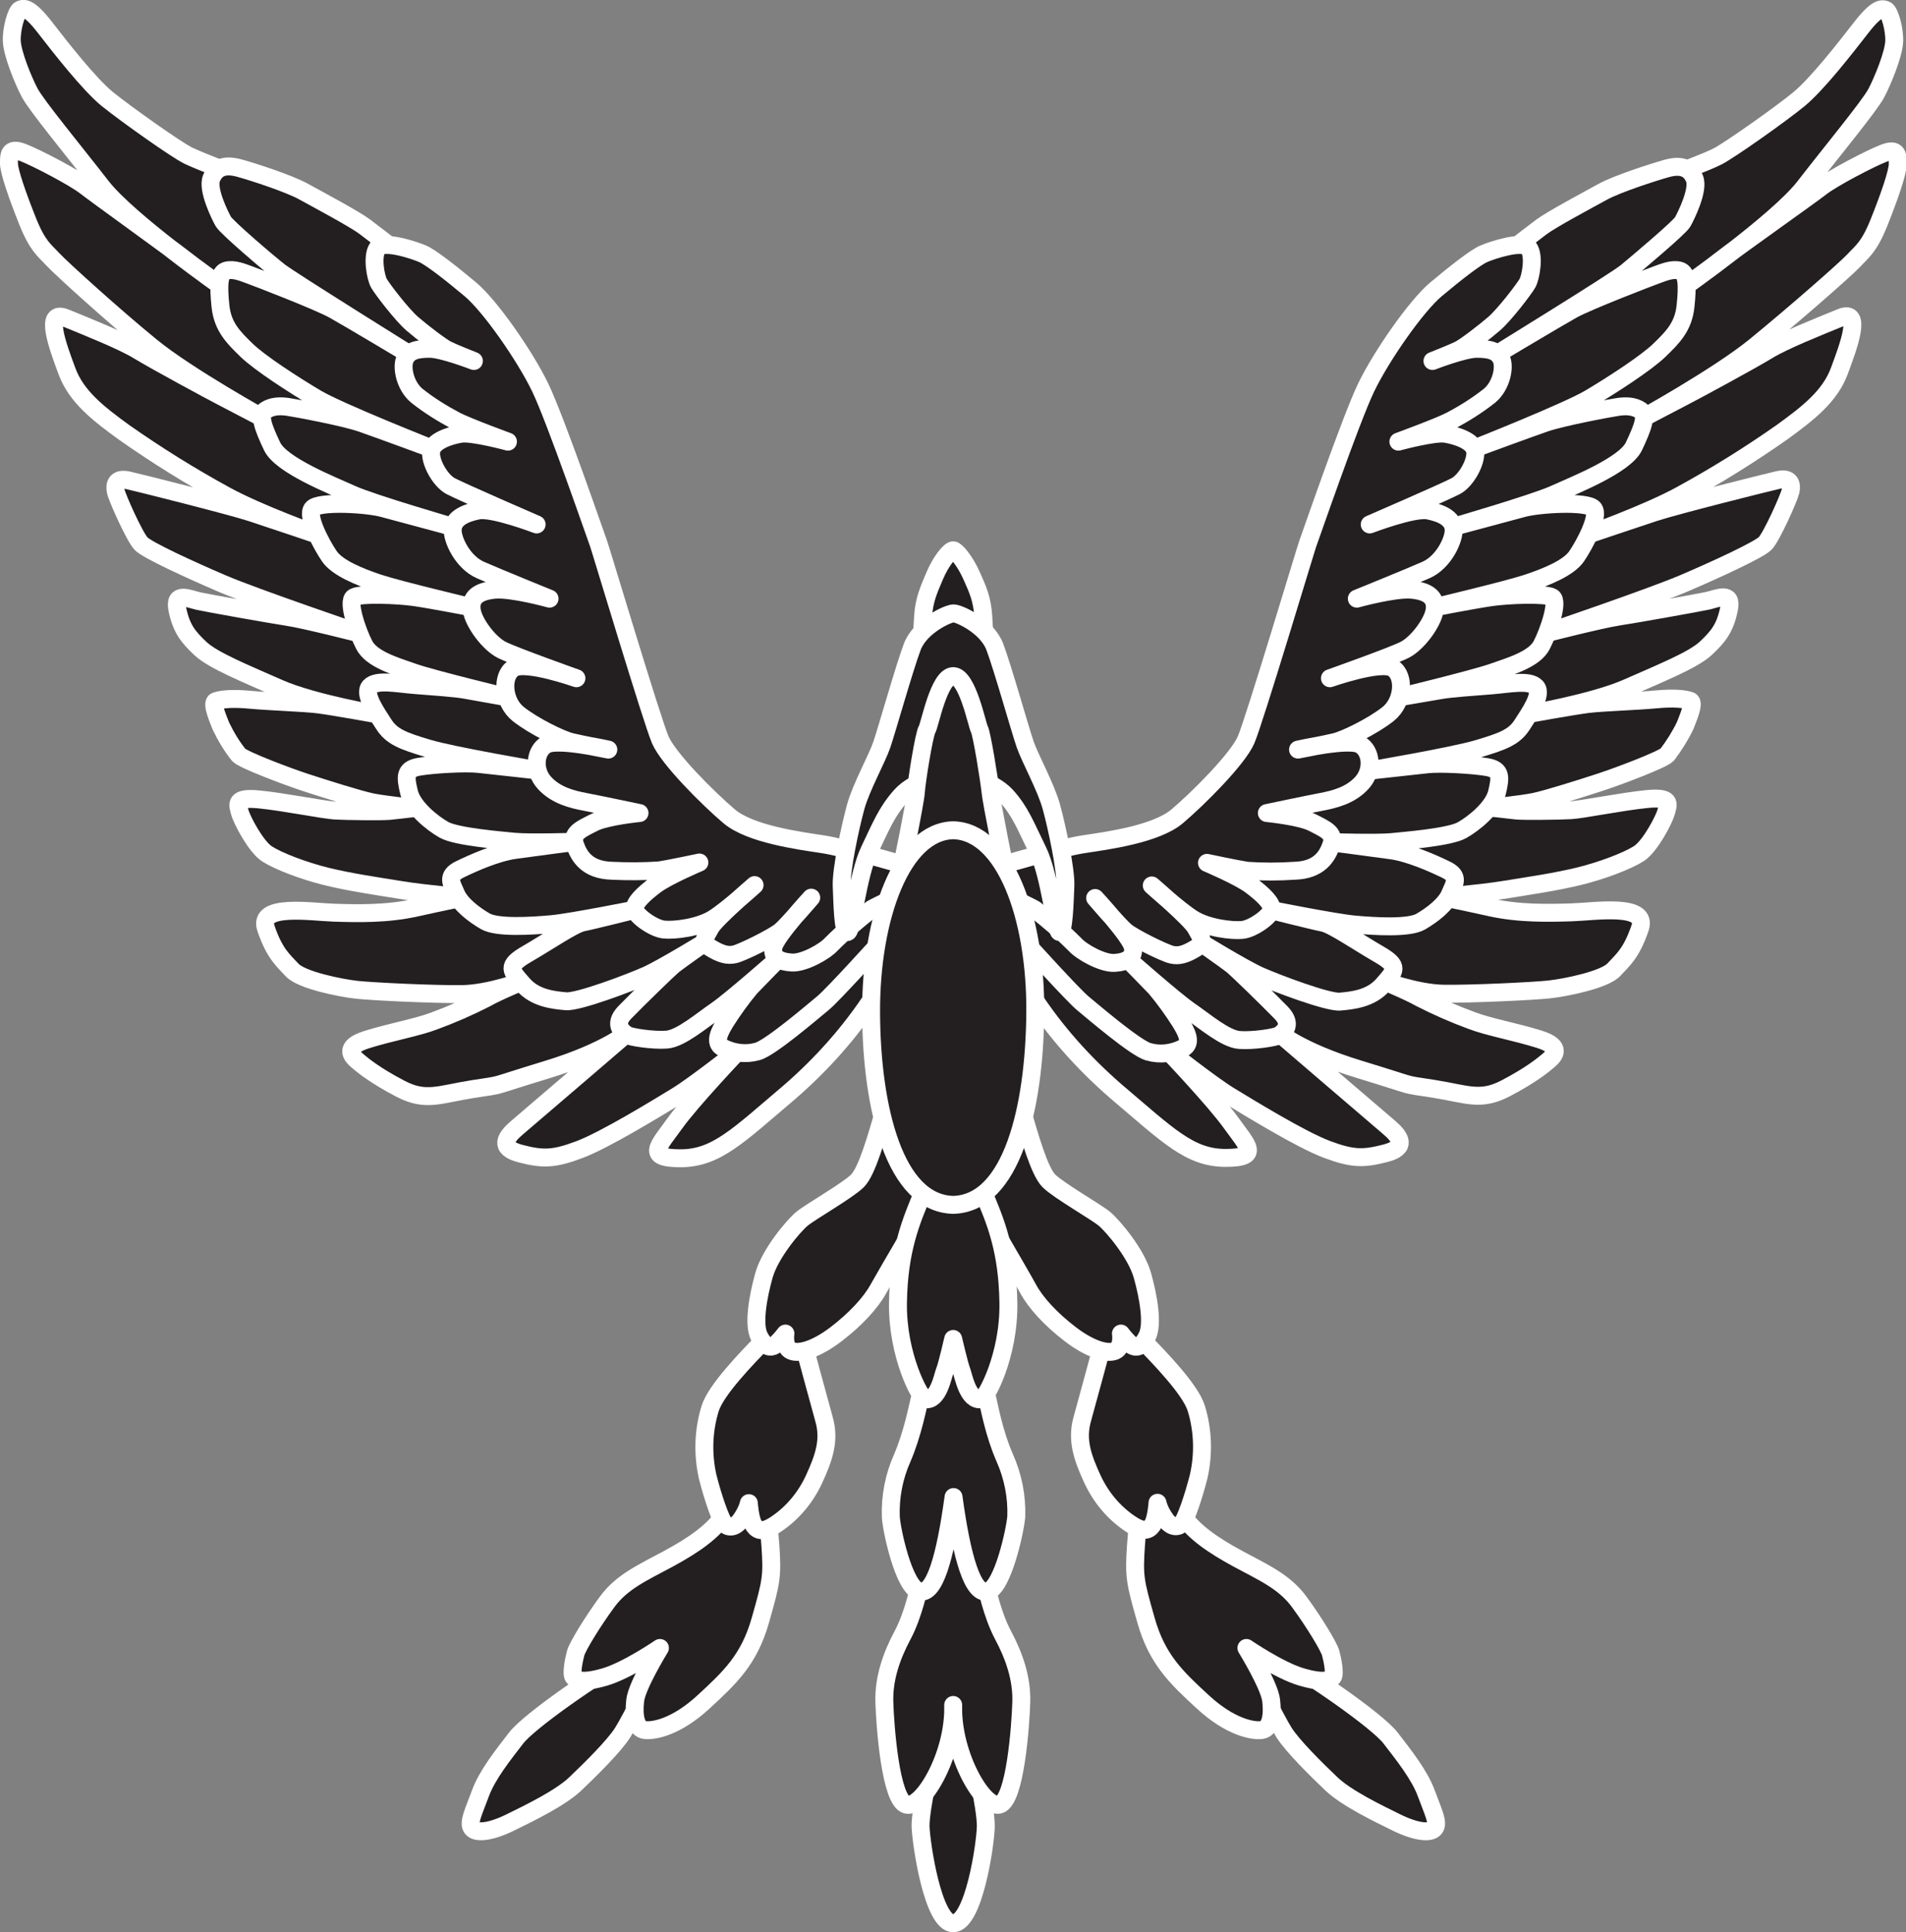 <?xml version="1.0" encoding="utf-8"?>
<!-- Generator: Adobe Illustrator 22.1.0, SVG Export Plug-In . SVG Version: 6.00 Build 0)  -->
<svg version="1.1" id="simple" xmlns="http://www.w3.org/2000/svg" xmlns:xlink="http://www.w3.org/1999/xlink" x="0px" y="0px"
	 viewBox="0 0 531.7 539" style="enable-background:new 0 0 531.7 539;" xml:space="preserve">
<rect x="0" y="0" width="531.7" height="539" fill="#808080" stroke="none"/>
<style type="text/css">
	.st0{fill:#231F20;stroke:#FFFFFF;stroke-width:5;stroke-linecap:round;stroke-linejoin:round;}
</style>
<title>phoenix_mono</title>
<path class="st0" d="M243.8,277.8c-6.5,10-14.5,19-23.5,26.8c-14.5,12.3-20.5,18.5-30.5,18.5s-6-3.5-1.5-9.8s17.8-20.3,17.8-20.3
	s-12.3,9.7-17.4,12.8s-19.9,12.2-27.1,14.9s-10.2,2.7-16.4,1.1s-4.1-4.6-0.9-7.3s31.5-27,31.5-27s-5.9,5.6-23.3,10.9
	s-11.1,3.9-20.6,5.4s-13.1,3.6-20.2-0.1s-10.6-6.6-12-7.8s-4.1-3.8,2.6-5.9c6.7-2.1,14.1-3.4,18.8-5.2c4.9-1.8,9.7-3.9,14.4-6.3
	c3.3-1.9,11.1-5.1,11.1-5.1s-9.9,3.8-17.7,3.9s-24.8-0.7-29.4-1.2s-15.4-2.7-18-5.5s-4.9-4.6-7.3-11.6s12.6-4.6,19.1-4.4
	s14.6,0.4,22.7-1.4s13.6-2.9,13.6-2.9s-10.8-0.9-17.6-2s-14.4-2.2-20.9-3.8s-13.5-4.3-16.6-6.3s-7-9.4-7.6-11.6s-1.6-4.3,5.4-3.6
	s17.9,2.9,21.1,3.1s13.4,0.3,15.3,0.1s7.1-0.8,7.1-0.8s-8.5-0.9-12-1.6s-13.6-3.9-18.5-5.5s-17.4-6.3-18.7-7.7c-2-2.5-3.6-5.2-5-8.1
	c-0.5-1.4-2.8-6.4-1.4-6.9s4.3-0.9,9.6-0.4s15,0.8,19,1.3s17.3,2.9,17.3,2.9s-18.8-3.2-28.3-7.4s-18.4-7.8-21.9-11.1
	s-5.3-5.6-6.4-10.8s3.2-3,6-2.4s19.6,3.6,24.8,4.4s20.8,4.8,20.8,4.8s-30-10.2-39.1-14.1s-20.8-9.3-22.6-11.1s-6.7-12.8-7.1-14.6
	c-0.4-1.8,0-3.9,3.5-3.1s28.6,7.1,34.4,9s18.8,6.3,18.8,6.3s-16.6-5.9-26.1-11.1c-9.7-5.3-19.2-11.2-28.3-17.6
	c-7.3-5.3-13.3-10-15.9-17s-6.5-17.4-0.4-14.9s15.9,6.4,20.3,9.1s19.9,11.1,23.4,12.9s12.6,6.6,12.6,6.6s-22.1-12.2-32.4-20.6
	S17,74.8,14.7,72.3s-4.2-3.6-7-10.6S2.5,47.8,2.5,45.6S2.4,41,6.3,42.5s14.4,7,17.6,9.5S47.3,69,50.7,71.7s11.9,8.8,11.9,8.8
	S35.9,61.8,28.3,52s-18.1-22.5-20-26.1s-4.8-10.8-5-14.3s1.3-8.5,2.3-8.9s2.4-0.9,6.9,4.9s12.3,15.8,17.4,20
	c5.2,4.2,19.3,14.2,22.6,15.8s12.6,5.1,12.6,5.1c29.8,18.1,62.6,40.1,75.3,64.8s22.8,85.2,33.5,102.1s42.3,26.6,54.5,29.4
	s37.5,15,37.5,15L243.8,277.8"/>
<path class="st0" d="M245.4,263.1c0,0-13,14.4-15.8,16.7s-14.8,12.6-18.3,13.5c-3.2,0.9-6.6,0.5-9.6-1c-2.8-1.4-0.8-4.8,0.7-7.3
	c2.1-3.3,4.4-6.5,6.9-9.5c1.5-1.6,8.1-8.3,8.1-8.3s-13.5,11.9-17.6,14.7s-9.9,7.8-13.8,8.1s-10.2-0.7-11.1-1.3s-4.1-2.7-0.6-6.3
	s12.2-12.1,13.7-13.3s9.2-6.6,9.2-6.6s-12.4,7.6-16.9,9.6s-19,7.5-22.4,7.2s-8.6-0.8-12-4.7s-4.8-5.1,1.1-8.5s13-8.3,15.6-8.8
	s15.7-3.8,15.7-3.8s-18.9,3.8-24.5,4.3s-15.1,1.1-18.4-0.8s-7-4.8-8.2-7.7s-2.8-4.9,1.1-6.8s10.3-4.7,15.3-5.4s17.3-2.3,17.3-2.3
	s-13.3,0.4-17.4,0s-16.2-1.4-19.6-3.3s-8.8-6.3-9.8-10.5s-1.3-6.4,2.7-7.1s13.1-1.2,16.7-0.8s17.3,1.9,17.3,1.9s-24.2-4.1-31.3-6.2
	s-10.2-3.3-12.4-6.7s-5.8-8.6-3.9-10.6s7.5-0.8,12.6-0.4s11,0.8,13.9,1.3l12.3,2.2c0,0-21.1-5.1-26.6-7s-11.8-3.8-13.8-7.7
	s-4.8-12.2-2.9-13.3s12.3-0.7,17.1,0s16.2,2.9,16.2,2.9s-21-5-26.4-6.8s-11.5-4.3-13.7-7.5s-6.6-11.4-4.7-13.4s15.2-1.3,19.8,0
	l20.1,5.4c0,0-23.4-6.8-28.9-9.3s-19.8-8.1-22.3-13.4s-3.8-8.7-1.9-10s4.2-1.3,6.3-1s15.6,2.8,20.5,4.5s20.1,7.3,20.1,7.3
	s-26.3-10.4-32.7-14.2s-15.8-9.9-19.4-13.4s-6.7-6.5-7.3-12.3s-0.5-9.3,1.6-9.9s4.6,0.5,6.3,1.1s19.4,7.4,23.7,9.8
	s21.7,12.8,21.7,12.8S81.1,78.2,78,75.8s-14.8-12.4-15.7-14s-4.6-9-3.3-12.1s3.8-3.9,7.8-2.8s13.8,4.3,17.8,6.5s14.3,7.7,17.1,9.8
	s7.3,5.6,7.3,5.6s21.9,21.3,29.4,33.5s26,74.8,32.5,90.8s22.8,45.8,35.5,47.3s59.5,11.3,59.5,11.3L245.4,263.1z"/>
<path class="st0" d="M287.9,277.8c6.5,10,14.5,18.9,23.5,26.7c14.5,12.3,20.5,18.5,30.5,18.5s6-3.5,1.5-9.8s-17.8-20.3-17.8-20.3
	s12.3,9.7,17.4,12.8s19.9,12.2,27.1,14.9s10.2,2.7,16.4,1.1s4.1-4.6,0.9-7.3s-31.5-27-31.5-27s5.9,5.6,23.3,10.9s11.1,3.9,20.6,5.4
	s13.1,3.6,20.2-0.1s10.6-6.6,12-7.8s4.1-3.8-2.6-5.9s-14.1-3.4-18.8-5.2c-4.9-1.8-9.7-3.9-14.4-6.3c-3.3-1.9-11.1-5.1-11.1-5.1
	s9.9,3.8,17.7,3.9s24.8-0.7,29.4-1.2s15.4-2.7,18-5.5s4.9-4.6,7.3-11.6s-12.6-4.6-19.1-4.4s-14.6,0.4-22.7-1.4s-13.6-2.9-13.6-2.9
	s10.8-0.9,17.6-2s14.4-2.2,20.9-3.8s13.5-4.3,16.6-6.3s7-9.4,7.6-11.6s1.6-4.3-5.4-3.6s-17.9,2.9-21.1,3.1s-13.4,0.3-15.3,0.1
	s-7.1-0.8-7.1-0.8s8.5-0.9,12-1.6s13.6-3.9,18.5-5.5s17.4-6.3,18.7-7.7c1.9-2.5,3.6-5.2,5-8.1c0.5-1.4,2.8-6.4,1.4-6.9
	s-4.3-0.9-9.6-0.4s-15,0.8-19,1.3s-17.3,2.9-17.3,2.9s18.8-3.2,28.3-7.4s18.5-7.8,22-11.1s5.3-5.6,6.4-10.8s-3.2-3-6-2.4
	s-19.6,3.6-24.8,4.4s-20.8,4.8-20.8,4.8s30-10.2,39.1-14.1s20.8-9.3,22.6-11.1s6.7-12.8,7.1-14.6s0-3.9-3.5-3.1s-28.6,7.1-34.4,9
	s-18.8,6.3-18.8,6.3s16.6-5.9,26.1-11.1c9.7-5.3,19.2-11.2,28.3-17.6c7.3-5.3,13.3-10,15.9-17s6.5-17.4,0.4-14.9s-15.9,6.4-20.3,9.1
	s-19.9,11.1-23.4,12.9s-12.6,6.6-12.6,6.6s22.1-12.2,32.4-20.6s25.3-21.5,27.6-24s4.2-3.6,7-10.6s5.2-13.9,5.2-16.2s0.1-4.6-3.8-3.1
	s-14.4,7-17.6,9.5S484.4,69.1,481,71.8s-11.9,8.8-11.9,8.8s26.8-18.8,34.3-28.5s18.1-22.5,20-26.1s4.8-10.8,5-14.3s-1.3-8.5-2.3-8.9
	s-2.4-0.9-6.9,4.9s-12.3,15.8-17.4,20s-19.3,14.2-22.6,15.9s-12.6,5.1-12.6,5.1c-29.8,18.1-62.6,40.1-75.3,64.8
	s-22.8,85.2-33.5,102.1s-42.3,26.6-54.5,29.4S265.8,260,265.8,260L287.9,277.8"/>
<path class="st0" d="M286.3,263.2c0,0,13,14.4,15.8,16.7s14.8,12.6,18.3,13.5c3.2,0.9,6.6,0.5,9.6-1c2.8-1.4,0.8-4.8-0.7-7.3
	c-2.1-3.3-4.4-6.5-6.9-9.5c-1.5-1.6-8.1-8.3-8.1-8.3s13.5,11.9,17.6,14.7s9.9,7.8,13.8,8.1s10.2-0.7,11.1-1.3s4.1-2.7,0.6-6.3
	s-12.2-12.1-13.7-13.3s-9.2-6.6-9.2-6.6s12.4,7.6,16.9,9.6s19,7.5,22.4,7.2s8.6-0.8,12-4.7s4.8-5.1-1.1-8.5s-13-8.3-15.6-8.8
	s-15.7-3.8-15.7-3.8s18.9,3.8,24.5,4.3s15.1,1.1,18.4-0.8s7-4.8,8.2-7.7s2.8-4.9-1.1-6.8s-10.3-4.7-15.3-5.4s-17.3-2.3-17.3-2.3
	s13.3,0.4,17.4,0s16.2-1.4,19.6-3.3s8.8-6.3,9.8-10.5s1.3-6.4-2.7-7.1s-13.1-1.2-16.7-0.8s-17.3,1.9-17.3,1.9s24.2-4.1,31.3-6.2
	s10.2-3.3,12.4-6.7s5.8-8.6,3.9-10.6s-7.5-0.8-12.6-0.4s-11,0.8-13.9,1.3l-12.3,2.1c0,0,21.1-5.1,26.6-7s11.8-3.8,13.8-7.7
	s4.8-12.2,2.9-13.3s-12.3-0.7-17.1,0s-16.2,2.9-16.2,2.9s21-5,26.4-6.8s11.5-4.3,13.7-7.5s6.6-11.4,4.7-13.4s-15.2-1.3-19.8,0
	l-20.1,5.4c0,0,23.4-6.8,28.9-9.3s19.8-8.1,22.3-13.4s3.8-8.7,1.9-10s-4.2-1.3-6.3-1s-15.6,2.8-20.5,4.5s-20.1,7.3-20.1,7.3
	s26.3-10.4,32.7-14.2s15.8-9.9,19.4-13.4s6.7-6.5,7.3-12.3s0.5-9.3-1.6-9.9s-4.6,0.5-6.3,1.1s-19.4,7.4-23.7,9.8
	s-21.7,12.8-21.7,12.8s33.8-20.8,36.8-23.3s14.8-12.4,15.7-14s4.6-9,3.3-12.1s-3.9-3.9-7.8-2.8s-13.8,4.3-17.8,6.5
	s-14.3,7.7-17.1,9.8s-7.3,5.6-7.3,5.6s-21.9,21.3-29.4,33.5s-26,74.8-32.5,90.8s-22.8,45.7-35.5,47.2s-59.5,11.3-59.5,11.3
	L286.3,263.2z"/>
<path class="st0" d="M252.9,241.5c0,0-16.8-5-23.4-6s-20.2-2.8-26.1-7.8s-16.9-16-19.2-21.3s-16.8-53.7-17.2-54.7
	s-12-34.7-16.3-43.6s-14-22.8-19.5-27.4s-11-8.9-13.3-9.9s-11-3.9-12.6-1.6s-0.5,8.2,0.4,9.8s6.4,8.8,9.3,11.3s8,6.4,9.8,7.3
	s7.4,3.1,7.4,3.1s-8.8-3.4-12.3-3.4s-5.8,0.5-6.9,2.8s0,7.6,3.3,10.3c3.4,2.7,7.1,5,10.9,7c3.3,1.7,14.5,5.8,14.5,5.8
	s-10-2.7-13.1-2.2s-7.8,2-8.3,4.8s2.4,8.2,5.4,9.8s24,10.7,24,10.7s-12.3-4.7-16.3-3.9s-6.8,2.3-7.1,5.1s2.7,9.3,7.7,11.5
	s19.3,8,19.3,8s-10.5-2.9-15.2-2.5s-7,2.2-6.5,5.7s4.8,9.3,8.4,11.1s20.8,7.9,20.8,7.9s-14.2-5-17.6-2.8s-2.9,9.4,1.4,12.8
	s11.9,7.1,14.8,7.8s10.3,2.1,10.3,2.1s-14.1-3.2-17.3-1.4s-3.7,7.2-0.5,10.7s7.7,4.6,11.4,5.3s15.1,3.1,15.1,3.1s-9.3,0.9-12.8,2.7
	s-6.3,2.9-5.2,6.1s3.3,7.1,10.3,7.3c4.4,0.2,8.8,0.2,13.2-0.1c2.2-0.3,11.2-2.2,11.2-2.2s-9,3.8-12.3,6.3s-6,5-5.7,6.8
	s5.2,5.3,8.1,5.6s9.8-0.5,13.9-3.1s11.4-9.3,11.4-9.3s-11,9.4-12.3,11.9s-2.8,3.9,0,5.6s4.7,2.3,6.8,1.8s10.8-4.8,12.8-6.5
	s8.5-9.3,8.5-9.3s-9.8,10.6-10.5,13.7s1.8,4.2,5.1,4.4s9.1-3,11-5.1c3.5-3.5,7.3-6.7,11.2-9.8c1.5-0.9,6.7-3.3,6.7-3.3"/>
<path class="st0" d="M265.9,183.2l8.8-4.1c0,0-0.1-2.3-0.4-7.1s-1.5-7.5-3.3-11.5s-4.3-7-5.1-7l0,0c-0.9,0-3.4,3-5.1,7
	s-3,6.8-3.3,11.5s-0.4,7.1-0.4,7.1L265.9,183.2"/>
<path class="st0" d="M278.9,241.5c0,0,16.8-5,23.4-6s20.2-2.8,26.1-7.8s16.9-16,19.2-21.3s16.8-53.7,17.2-54.7s12-34.7,16.3-43.6
	s14-22.8,19.5-27.4s11-8.9,13.3-9.9s11-3.9,12.6-1.6s0.5,8.2-0.4,9.8s-6.4,8.8-9.3,11.3s-8,6.4-9.8,7.3s-7.4,3.1-7.4,3.1
	s8.8-3.4,12.3-3.4s5.8,0.5,6.9,2.8s0,7.6-3.3,10.3c-3.4,2.7-7.1,5-10.9,7c-3.3,1.7-14.5,5.8-14.5,5.8s10-2.7,13.1-2.2s7.8,2,8.3,4.8
	s-2.4,8.2-5.4,9.8s-24,10.7-24,10.7s12.3-4.7,16.3-3.9s6.8,2.3,7.1,5.1s-2.7,9.3-7.7,11.5s-19.3,8-19.3,8s10.5-2.9,15.2-2.5
	s7,2.2,6.5,5.7s-4.8,9.3-8.4,11.1s-20.8,7.9-20.8,7.9s14.2-5,17.6-2.8s2.9,9.4-1.4,12.8s-11.9,7.1-14.8,7.8s-10.3,2.1-10.3,2.1
	s14.1-3.2,17.3-1.4s3.7,7.2,0.5,10.7s-7.7,4.6-11.4,5.3s-15.1,3.1-15.1,3.1s9.3,0.9,12.8,2.7s6.3,2.9,5.2,6.1s-3.3,7.1-10.3,7.3
	c-4.4,0.3-8.8,0.3-13.2,0c-2.2-0.3-11.2-2.2-11.2-2.2s9,3.8,12.3,6.3s6,5,5.7,6.8s-5.2,5.3-8.1,5.6s-9.8-0.5-13.9-3.1
	s-11.4-9.3-11.4-9.3s11,9.4,12.3,11.9s2.8,3.9,0,5.6s-4.7,2.3-6.8,1.8s-10.8-4.8-12.8-6.5s-8.5-9.3-8.5-9.3s9.9,10.7,10.5,13.7
	s-1.8,4.2-5.1,4.4s-9.1-3-11-5.1c-3.5-3.5-7.3-6.8-11.2-9.8c-1.5-0.9-6.7-3.3-6.7-3.3"/>
<path class="st0" d="M265.9,215.5c1.8,0,10.8,2.1,14.8,6.5s5.4,8.4,8.8,15.3s4.9,22.7,6.1,22.7s1.4-8.2,1.6-12.8s-2.4-16.6-3.9-22.1
	s-5.9-13.4-7.3-17.4s-6.3-21.5-8.5-27.3s-10-9.3-11.5-9.3l0,0c-1.5,0-9.3,3.5-11.5,9.3s-7.1,23.2-8.5,27.3s-5.8,11.9-7.3,17.4
	s-4.1,17.5-3.9,22.1s0.3,12.8,1.6,12.8s2.8-15.8,6.1-22.7s4.8-10.8,8.8-15.3S264.2,215.5,265.9,215.5"/>
<path class="st0" d="M175.7,461.9c-9.1,5.1-28,18.1-31.7,22.9c-3.7,4.8-8.1,10.3-10,15.5s-3.5,8.2-2.3,9.7s5.3,1,10.6-1.6
	s14-6.8,18.2-10.8s10.8-10.5,13.2-14.3s9.3-17.7,9.3-17.7L175.7,461.9z"/>
<path class="st0" d="M201.9,422.8c-3.2,4.6-8.4,8.2-15.4,12s-12.9,6.3-17.1,12s-8.3,12.5-8.8,14.3s-1.3,5.8-0.6,6.7s2.5,1.8,8.7,0
	s15.4-8.1,15.4-8.1s-6.4,10.4-6.9,14.6s0.1,8,2.7,8.3s8.8-0.9,16.3-7.8s12.8-11.9,15.9-22.8s3.4-12.2,2.8-21s-1.6-8.8-1.6-8.8
	L201.9,422.8z"/>
<path class="st0" d="M213.4,373.6c-5.2,5.4-13.6,14-15.3,19.3c-1.9,6.2-2.1,12.7-0.7,19c1.6,6.3,3.7,12.1,4.6,13.1s2.7,1.5,4.5-0.8
	c1.1-1.5,2-3.2,2.4-4.9c0,0,0.3,4.6,1.4,6.2s2.6,2.1,6.3-0.4c4.6-3.1,8.2-7.5,10.5-12.5c2.8-6.1,4.4-10.9,2.8-16.6
	s-5.6-20.6-5.6-20.6L213.4,373.6z"/>
<path class="st0" d="M246.9,309.1c-2.3,7.9-5,17.6-7.7,20.3s-13.1,8.6-15.5,10.6s-8.9,9.7-10.6,15.8s-3,13.7-1.3,17s3.3,3.1,4.3,2.5
	c1.1-1,2.1-2.1,3-3.3c0,0-0.6,3.8,1.6,4.8s7-0.4,12.5-4.6s9.7-8.8,11.8-12.6s15.9-27.3,15.9-27.3L246.9,309.1z"/>
<path class="st0" d="M265.9,536.5c5.7,0,9-21.8,9.1-27c0.1-5.2-3.6-20.8-3.6-20.8l-5.5-16.1l0,0l-5.5,16.1c0,0-3.7,15.7-3.6,20.8
	C257,514.7,260.3,536.5,265.9,536.5"/>
<path class="st0" d="M265.9,475.6c-0.4,14,8.5,29,12.9,27.8s5.9-22,6.1-28.6s-2-12.9-5.1-18.7s-4.7-13.9-4.7-13.9l-9.3-28.7l0,0
	l-9.3,28.7c0,0-1.6,8.1-4.7,13.9s-5.3,12.1-5.1,18.7s1.7,27.3,6.1,28.6S266.3,489.7,265.9,475.6"/>
<path class="st0" d="M265.9,247.8l14.8-3.7c0,0-4.1-20.2-4.4-23.3s-2.4-16.1-3.1-17.4s-3.3-14.8-7.3-14.8l0,0
	c-4,0-6.5,13.6-7.3,14.9s-2.9,14.3-3.1,17.4s-4.4,23.3-4.4,23.3L265.9,247.8"/>
<path class="st0" d="M356.2,461.9c9.1,5.1,28,18.1,31.7,22.9s8.1,10.3,10,15.5s3.5,8.2,2.3,9.7s-5.3,1-10.6-1.6s-14-6.8-18.2-10.8
	s-10.8-10.5-13.2-14.3s-9.3-17.8-9.3-17.8L356.2,461.9z"/>
<path class="st0" d="M329.9,422.8c3.2,4.6,8.4,8.2,15.4,12s12.9,6.3,17.1,12s8.3,12.5,8.8,14.3s1.3,5.8,0.6,6.7s-2.5,1.8-8.7,0
	s-15.4-8.1-15.4-8.1s6.4,10.4,6.9,14.6s-0.1,8-2.7,8.3s-8.8-0.9-16.3-7.8s-12.8-11.9-15.9-22.8s-3.4-12.2-2.8-21s1.6-8.8,1.6-8.8
	L329.9,422.8z"/>
<path class="st0" d="M318.4,373.5c5.2,5.4,13.6,14,15.3,19.3c1.9,6.2,2.1,12.7,0.7,19c-1.6,6.3-3.7,12.1-4.6,13.1s-2.7,1.5-4.5-0.8
	c-1.1-1.5-2-3.2-2.4-4.9c0,0-0.3,4.6-1.4,6.2s-2.6,2.1-6.3-0.4c-4.6-3.1-8.2-7.5-10.5-12.5c-2.8-6.1-4.4-10.9-2.8-16.6
	s5.6-20.6,5.6-20.6L318.4,373.5z"/>
<path class="st0" d="M284.9,309.1c2.3,7.9,5,17.6,7.7,20.3s13.1,8.6,15.5,10.6s8.9,9.7,10.6,15.8s3,13.6,1.3,17s-3.3,3.1-4.3,2.5
	c-1.1-1-2.1-2.1-3-3.3c0,0,0.6,3.8-1.6,4.8s-7-0.4-12.5-4.6s-9.7-8.8-11.8-12.7S271,332.2,271,332.2L284.9,309.1z"/>
<path class="st0" d="M265.9,369.5l9.1,18.7c1,4.4,2.3,11.7,5.3,18.5c2.3,5.2,3.4,10.8,3.2,16.4c-0.3,3.7-3.7,19.5-7.9,20.8
	s-7.3-9.4-9.6-26.3l0,0c-2.3,16.8-5.3,27.5-9.6,26.3s-7.7-17.1-7.9-20.8c-0.2-5.6,0.9-11.3,3.2-16.4c2.9-6.8,4.3-14.1,5.3-18.5
	L265.9,369.5"/>
<path class="st0" d="M265.9,373.5c0,0-1.7,7.4-2.3,8.8s-1.8,8.7-5.6,8c-1.2-0.2-7.7-12.1-7.5-26.8s3.6-22.8,7.2-31.3l8.2-2l0,0
	l8.2,2c3.6,8.4,7,16.5,7.2,31.3s-6.3,26.6-7.5,26.8c-3.8,0.7-5-6.5-5.6-8S265.9,373.5,265.9,373.5"/>
<path class="st0" d="M265.9,336.1c-16.3-0.4-22.8-27-22.9-53.7s8.7-50.5,22.9-50.8l0,0c14.3,0.3,23.1,24,22.9,50.8
	S282.2,335.7,265.9,336.1"/>
</svg>
